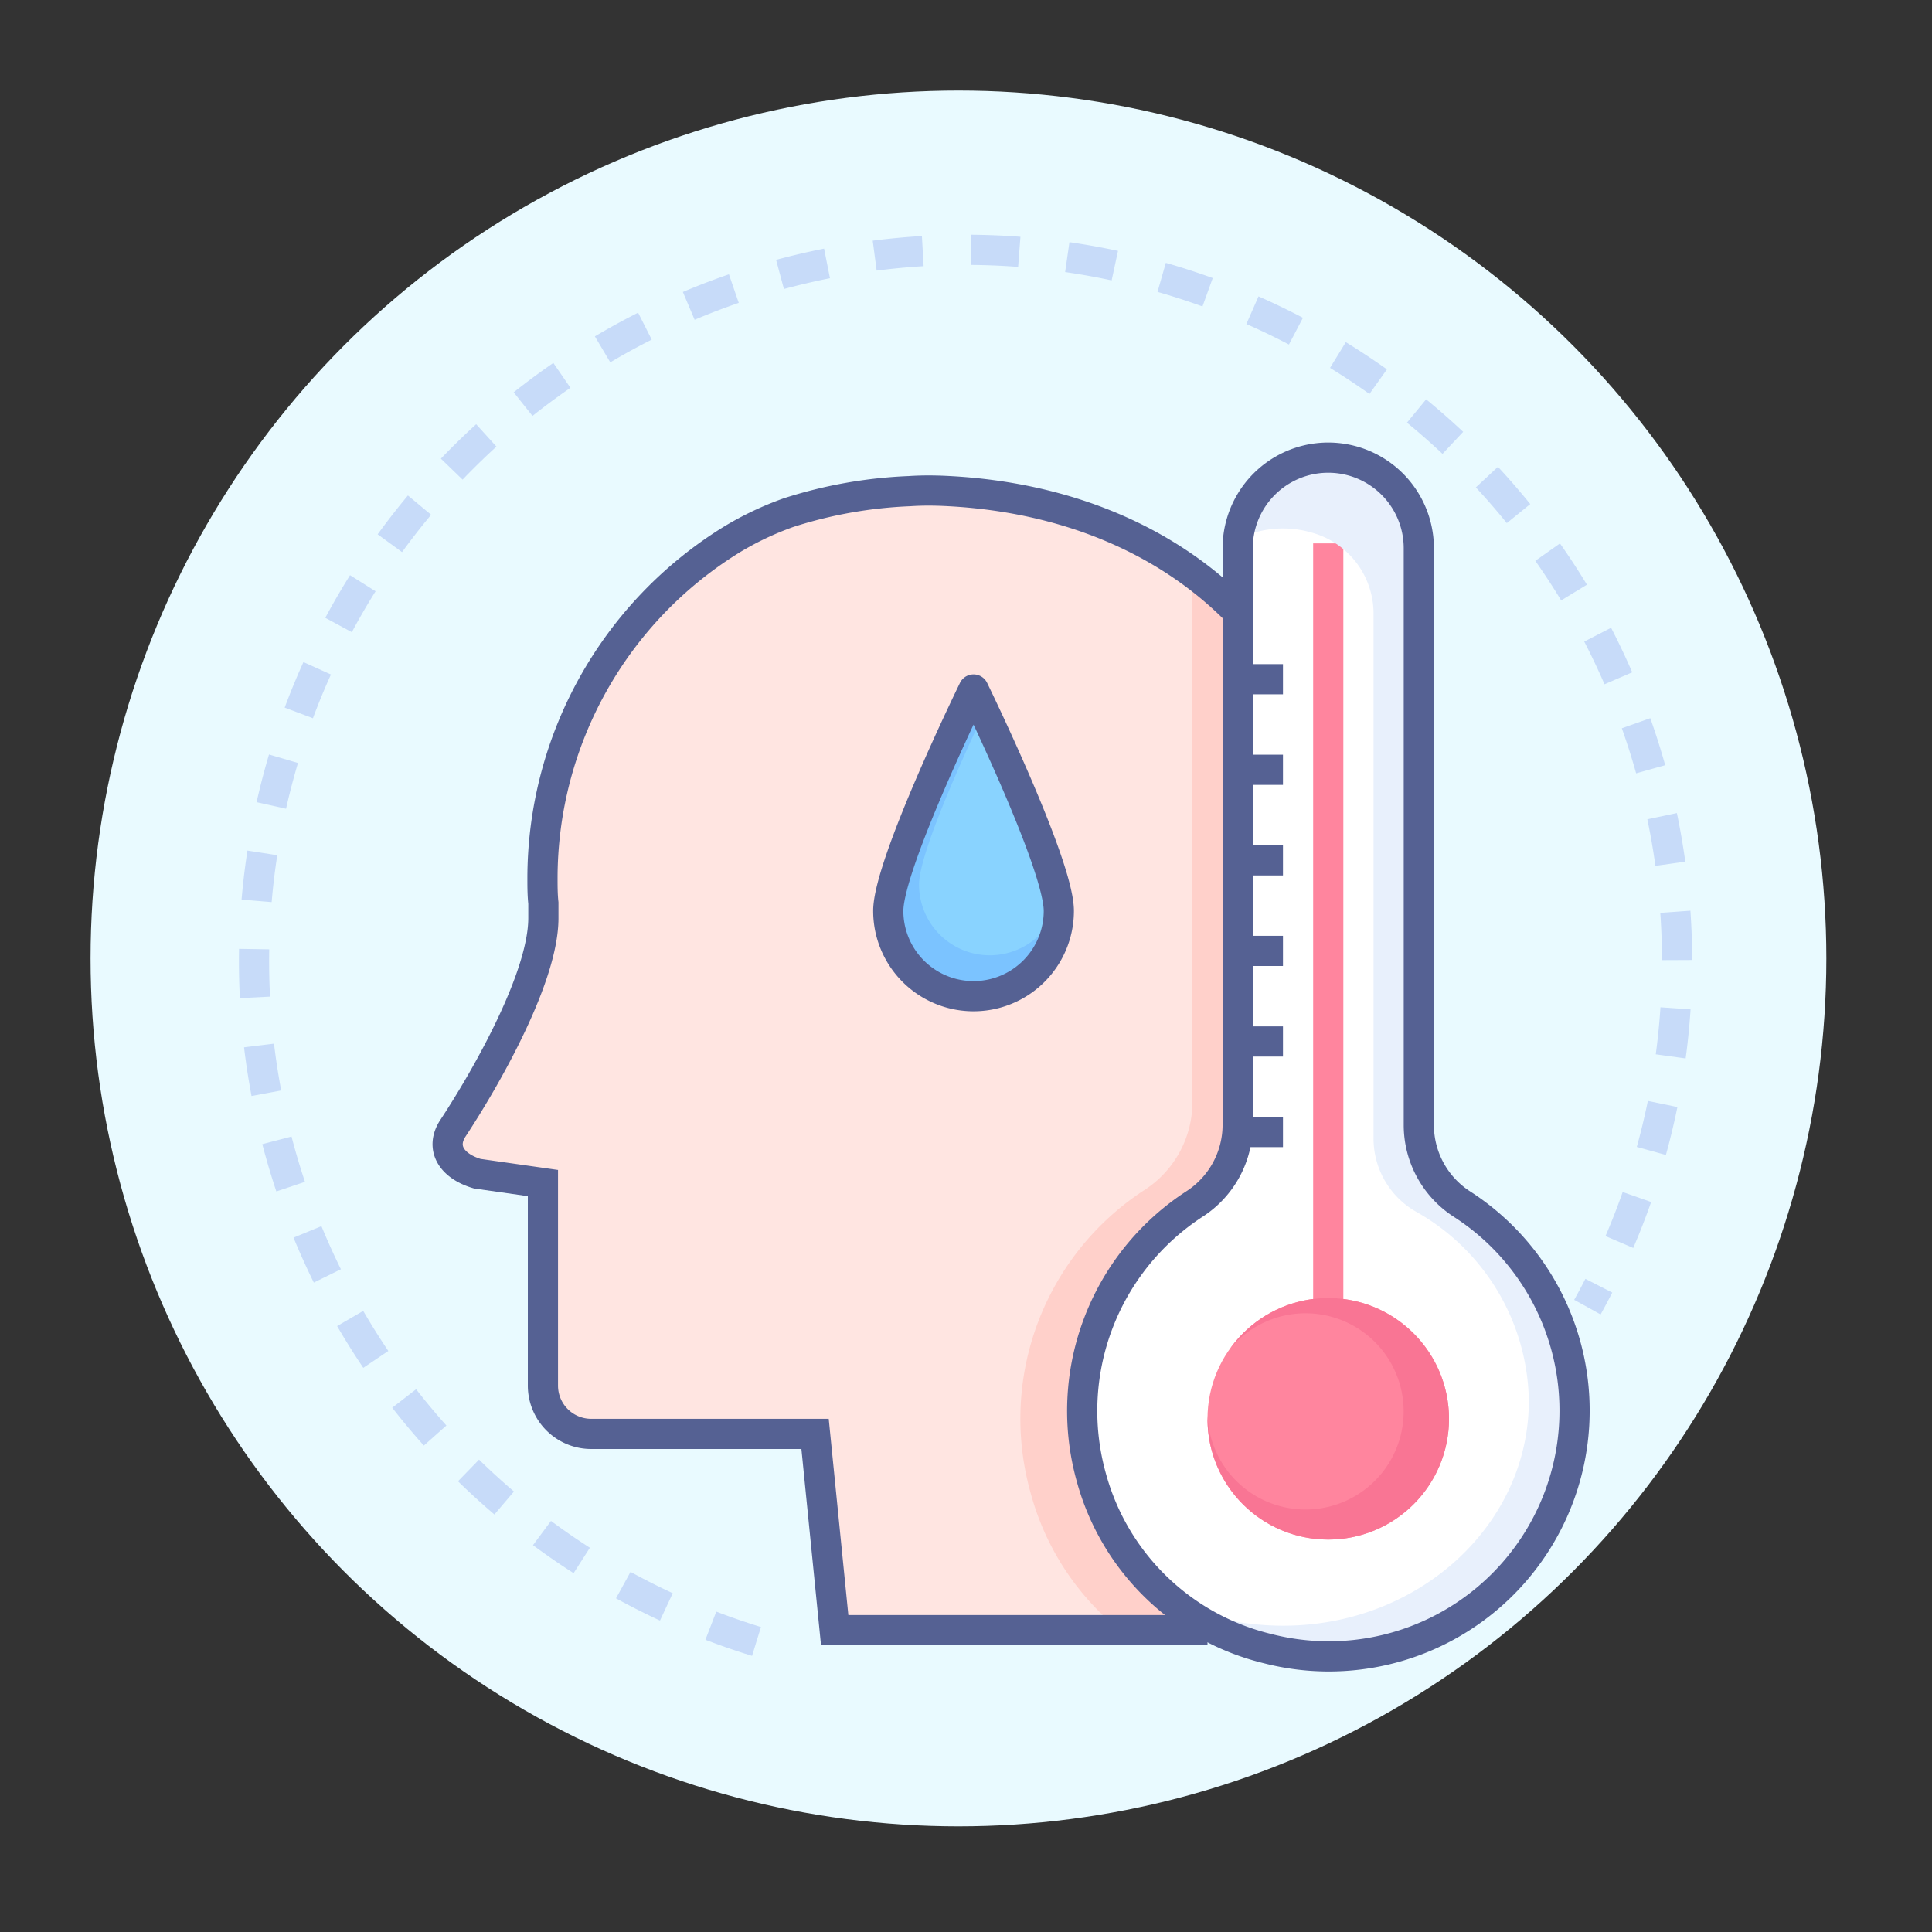 <?xml version="1.0" ?><svg height="128" viewBox="0 0 128 128" width="128" xmlns="http://www.w3.org/2000/svg"><rect x="0" y="0" width="128" height="128" fill="#333333" stroke="none"/><defs><style>
      .cls-1 {
        fill: #e9faff;
      }

      .cls-2 {
        fill: #ffe5e1;
      }

      .cls-3 {
        fill: #ffd0ca;
      }

      .cls-4 {
        fill: #89d3ff;
      }

      .cls-5 {
        fill: #7bc3ff;
      }

      .cls-6 {
        fill: #fff;
      }

      .cls-7 {
        fill: #ff859e;
      }

      .cls-8 {
        fill: #f97594;
      }

      .cls-9 {
        fill: #e8f0fc;
      }

      .cls-10, .cls-11, .cls-12 {
        fill: none;
        stroke-width: 2px;
      }

      .cls-10 {
        stroke: #c7dbf9;
        stroke-dasharray: 3.2 3.2;
      }

      .cls-10, .cls-11 {
        stroke-miterlimit: 10;
      }

      .cls-11, .cls-12 {
        stroke: #556193;
      }

      .cls-12 {
        stroke-linejoin: round;
      }
    </style></defs><title/><g id="circle"><circle class="cls-1" cx="63.5" cy="63.5" r="57.5"/></g><g id="icon"><g><g><path class="cls-2" d="M82,108l-3.4-22.18c5-5,9.84-12,10.7-20.33,2.14-20.68-10.21-32-26.38-32.94-.89-.05-1.78-.06-2.66,0a30,30,0,0,0-8,1.42,20.52,20.52,0,0,0-3.81,1.81A26.38,26.38,0,0,0,35.94,58.14c0,.57,0,1.13.06,1.69v1c0,3.82-3.6,10.28-6,13.93-.83,1.28-.1,2.49,1.62,3l4.35.62V91.8A3.2,3.2,0,0,0,39.2,95H54l1.3,13Z"/><path class="cls-3" d="M79,37.52V73a6.93,6.93,0,0,1-3.16,5.83,18.08,18.08,0,0,0-7.58,20A17.55,17.55,0,0,0,74.19,108h8.44L79.24,85.8c5-5,9.84-12,10.7-20.32C91.31,52.23,86.72,42.81,79,37.52Z"/><path class="cls-4" d="M70.15,60.35a5.65,5.65,0,0,1-11.3,0c0-3.11,5.65-14.67,5.65-14.67S70.15,57.24,70.15,60.35Z"/><path class="cls-5" d="M65.57,63.29a4.68,4.68,0,0,1-4.68-4.69c0-2.26,3.59-9.9,4.48-11.76C64.85,45.71,64.5,45,64.5,45s-5.65,11.56-5.65,14.68a5.65,5.65,0,0,0,11.3,0A4.71,4.71,0,0,1,65.57,63.29Z"/><g><path class="cls-6" d="M94,74.51V36.36a6,6,0,1,0-12-.08V74.51a6.25,6.25,0,0,1-2.85,5.25A16.35,16.35,0,0,0,72.3,97.87,16,16,0,0,0,84,109.23,16.28,16.28,0,0,0,96.82,79.75,6.24,6.24,0,0,1,94,74.51Z"/><circle class="cls-7" cx="88" cy="94" r="8"/><rect class="cls-7" height="54" width="2" x="87" y="36"/></g><path class="cls-8" d="M88,86a8,8,0,0,0-6.5,3.35A6.5,6.5,0,1,1,80,93.75c0,.08,0,.17,0,.25a8,8,0,1,0,8-8Z"/><path class="cls-9" d="M97.82,79.75A6.24,6.24,0,0,1,95,74.51V36.36a6,6,0,0,0-11.91-1.07,6.73,6.73,0,0,1,3.83,0A5.56,5.56,0,0,1,91,40.57V75.48a5.59,5.59,0,0,0,2.82,4.8,14.63,14.63,0,0,1,7.47,12.52c0,9.43-9.56,16.81-20.28,14.47-.39-.08-.77-.18-1.15-.29A15.75,15.75,0,0,0,85,109.23,16.28,16.28,0,0,0,97.82,79.75Z"/></g><g><path class="cls-10" d="M50.12,108.75A47.14,47.14,0,1,1,105.17,86.6"/><path class="cls-11" d="M82,40.54c-4.8-4.88-11.52-7.59-19.09-8-.89-.05-1.78-.06-2.66,0a30,30,0,0,0-8,1.42,20.52,20.52,0,0,0-3.81,1.81A26.38,26.38,0,0,0,35.94,58.14c0,.57,0,1.13.06,1.69v1c0,3.82-3.6,10.28-6,13.93-.83,1.28-.1,2.49,1.62,3l4.35.62V91.8A3.2,3.2,0,0,0,39.2,95H54l1.3,13H80"/><path class="cls-12" d="M70.15,60.35a5.65,5.65,0,0,1-11.3,0c0-3.11,5.65-14.67,5.65-14.67S70.15,57.24,70.15,60.35Z"/><path class="cls-11" d="M94,74.51V36.36a6,6,0,1,0-12-.08V74.51a6.25,6.25,0,0,1-2.85,5.25A16.35,16.35,0,0,0,72.3,97.87,16,16,0,0,0,84,109.23,16.28,16.28,0,0,0,96.82,79.75,6.24,6.24,0,0,1,94,74.51Z"/><line class="cls-11" x1="82" x2="85" y1="75" y2="75"/><line class="cls-11" x1="82" x2="85" y1="69" y2="69"/><line class="cls-11" x1="82" x2="85" y1="63" y2="63"/><line class="cls-11" x1="82" x2="85" y1="57" y2="57"/><line class="cls-11" x1="82" x2="85" y1="51" y2="51"/><line class="cls-11" x1="82" x2="85" y1="45" y2="45"/></g></g></g></svg>